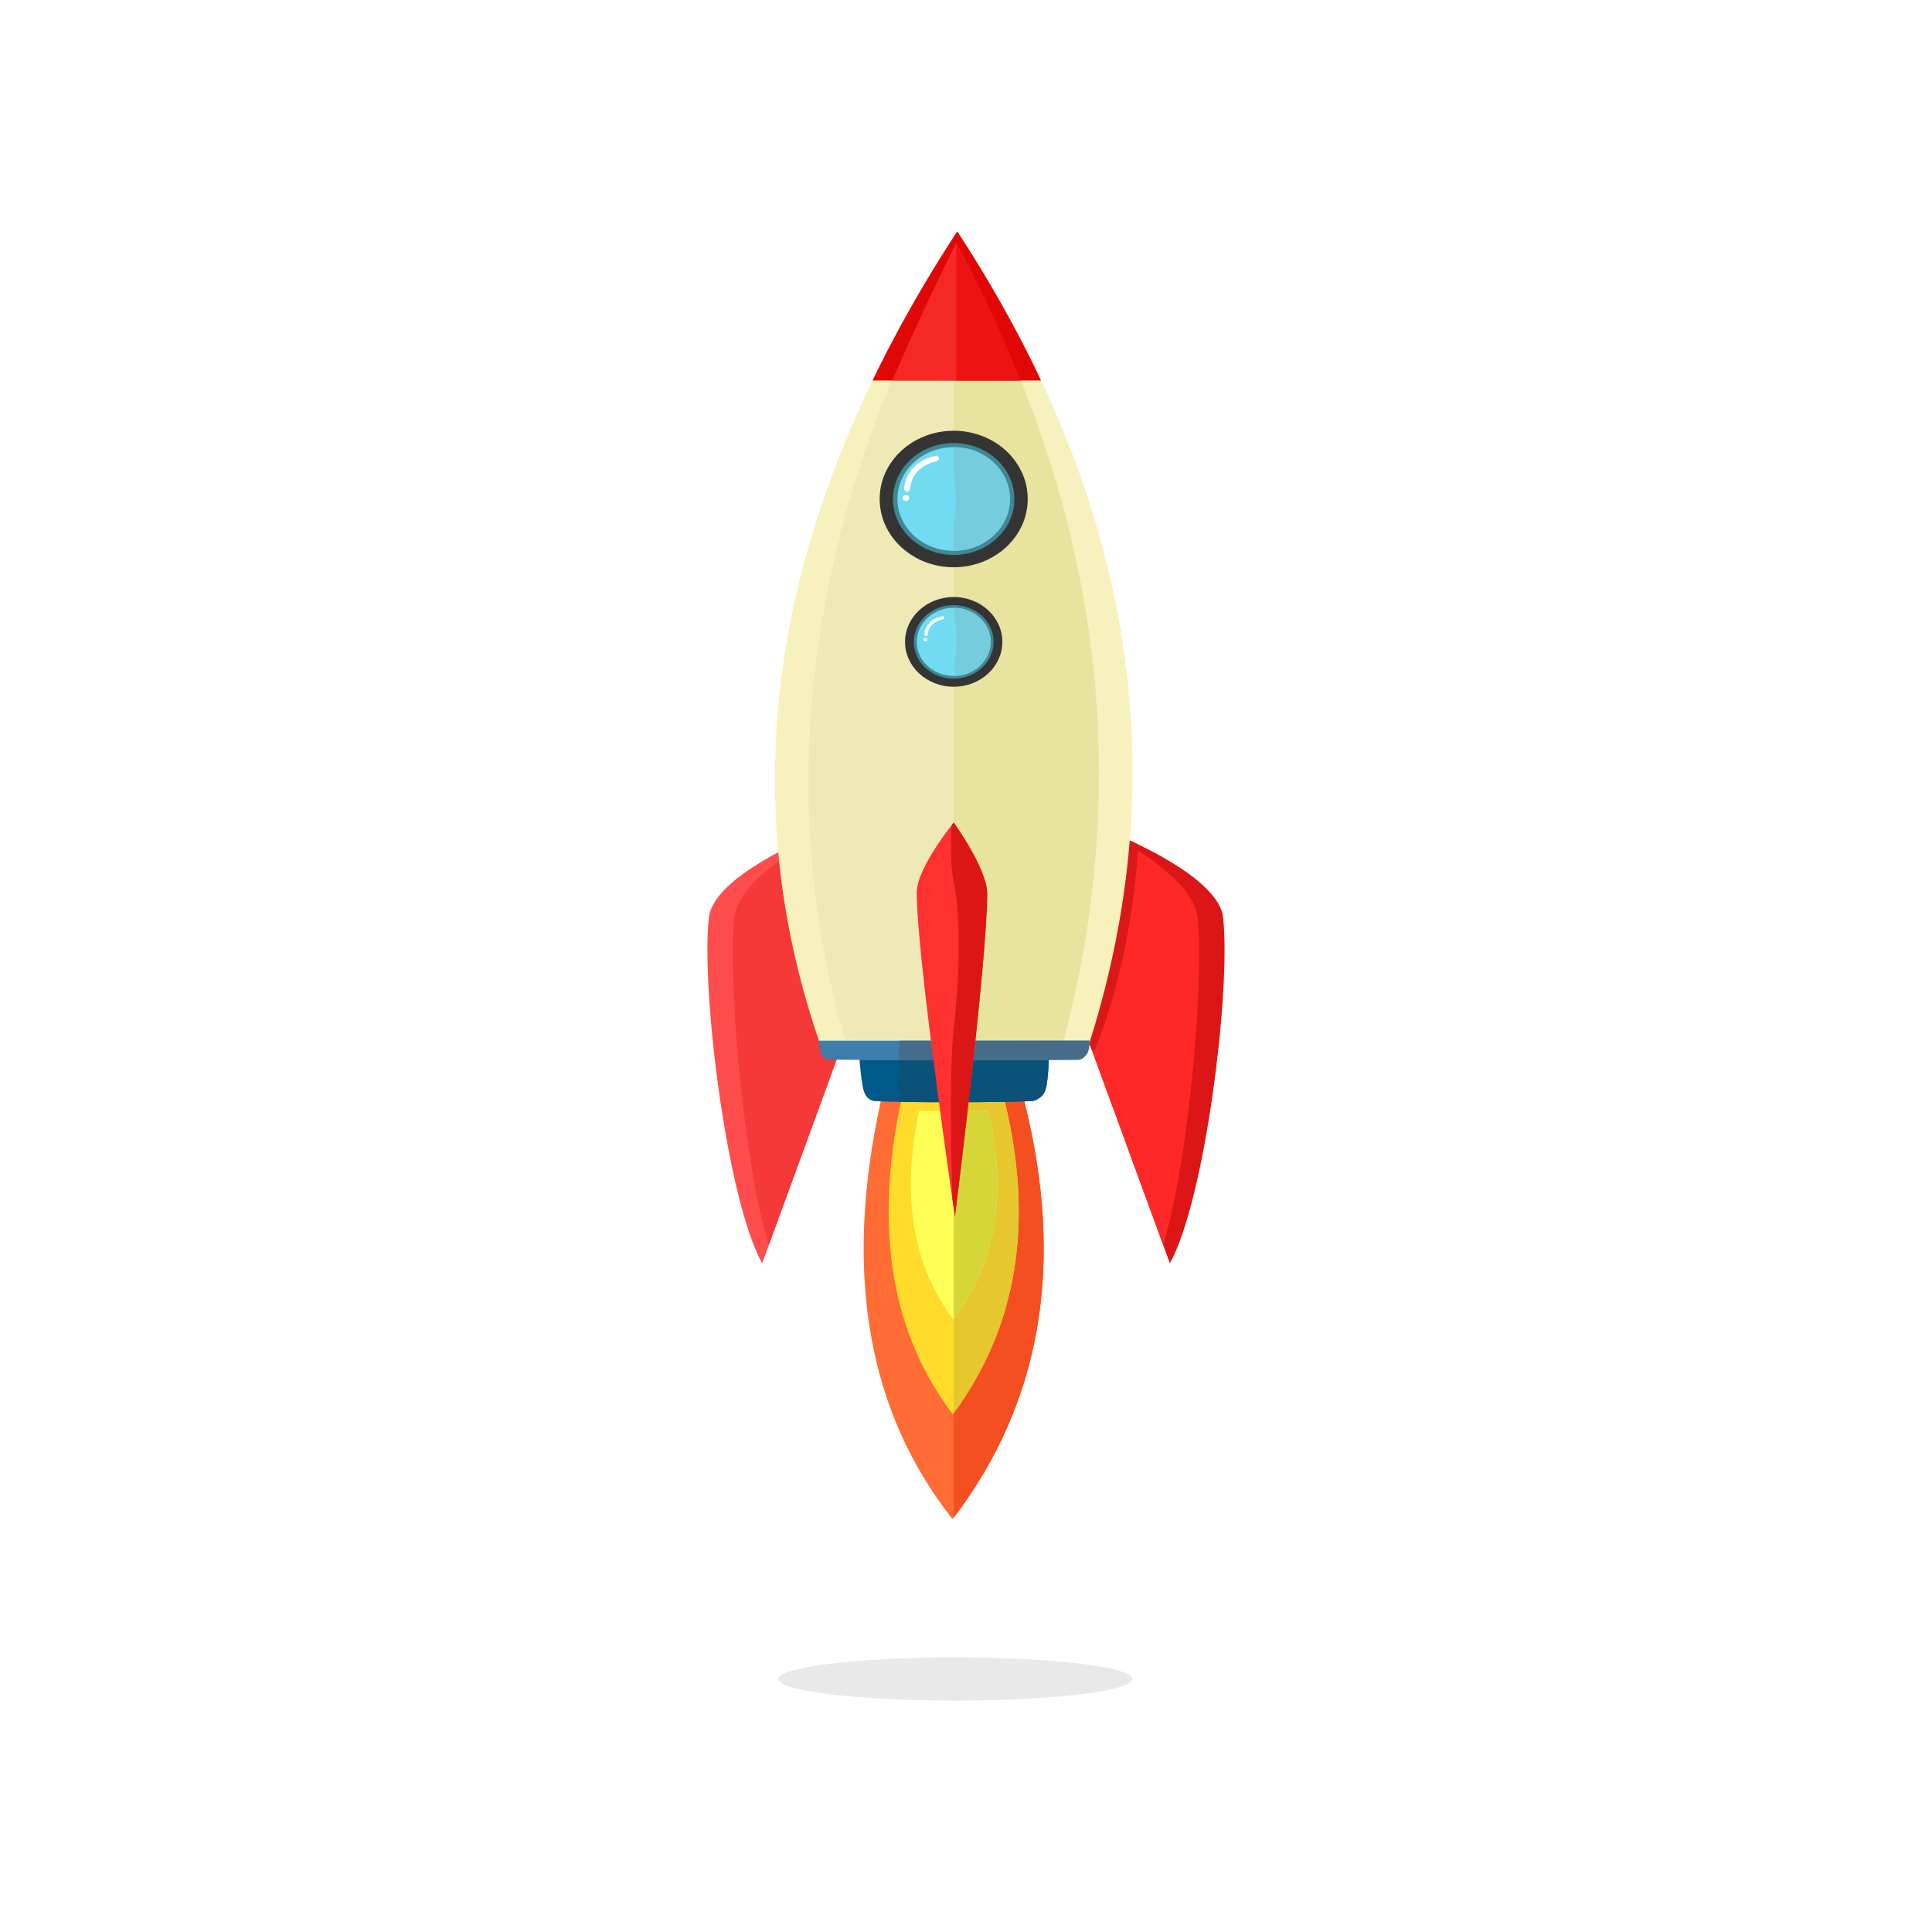 <?xml version="1.0" encoding="UTF-8"?>
<svg xmlns="http://www.w3.org/2000/svg" xmlns:xlink="http://www.w3.org/1999/xlink" width="4800" height="4800" viewBox="0 0 4800 4800">
<defs>
<clipPath id="clip-0">
<path clip-rule="nonzero" d="M 2707 2079 L 2980 2079 L 2980 3139 L 2707 3139 Z M 2707 2079 "/>
</clipPath>
<clipPath id="clip-1">
<path clip-rule="evenodd" d="M 2906.48 3138.52 L 2707.359 2594.219 L 2785.09 2078.828 C 2785.09 2078.828 3027.012 2176.949 3038.691 2278.969 C 3058.93 2455.578 2994.699 2980 2906.48 3138.52 Z M 2906.48 3138.52 "/>
</clipPath>
<clipPath id="clip-2">
<path clip-rule="nonzero" d="M 2707 2078 L 2829 2078 L 2829 2611 L 2707 2611 Z M 2707 2078 "/>
</clipPath>
<clipPath id="clip-3">
<path clip-rule="evenodd" d="M 2906.48 3138.52 L 2707.359 2594.219 L 2785.09 2078.828 C 2785.09 2078.828 3027.012 2176.949 3038.691 2278.969 C 3058.93 2455.578 2994.699 2980 2906.48 3138.52 Z M 2906.48 3138.52 "/>
</clipPath>
<clipPath id="clip-4">
<path clip-rule="nonzero" d="M 1820 2079 L 2093 2079 L 2093 3139 L 1820 3139 Z M 1820 2079 "/>
</clipPath>
<clipPath id="clip-5">
<path clip-rule="evenodd" d="M 1893.52 3138.52 L 2092.641 2594.219 L 2014.91 2078.828 C 2014.91 2078.828 1772.988 2176.949 1761.309 2278.969 C 1741.07 2455.578 1805.301 2980 1893.52 3138.52 Z M 1893.52 3138.52 "/>
</clipPath>
<clipPath id="clip-6">
<path clip-rule="nonzero" d="M 2008 606 L 2731 606 L 2731 2586 L 2008 2586 Z M 2008 606 "/>
</clipPath>
<clipPath id="clip-7">
<path clip-rule="evenodd" d="M 2378.191 574.91 C 2800.949 1221.191 2928.41 1894.039 2705.629 2594.219 L 2036.949 2592.25 C 1819.77 1964.352 1911.27 1290.141 2378.191 574.91 Z M 2378.191 574.91 "/>
</clipPath>
<clipPath id="clip-8">
<path clip-rule="nonzero" d="M 2369 606 L 2731 606 L 2731 2586 L 2369 2586 Z M 2369 606 "/>
</clipPath>
<clipPath id="clip-9">
<path clip-rule="evenodd" d="M 2376.539 606.602 C 2719.852 1239.969 2823.352 1899.391 2642.441 2585.59 L 2099.43 2583.66 C 1923.07 1968.289 1997.379 1307.551 2376.539 606.602 Z M 2376.539 606.602 "/>
</clipPath>
<clipPath id="clip-10">
<path clip-rule="evenodd" d="M 2378.191 574.91 C 2800.949 1221.191 2928.41 1894.039 2705.629 2594.219 L 2036.949 2592.25 C 1819.77 1964.352 1911.27 1290.141 2378.191 574.91 Z M 2378.191 574.91 "/>
</clipPath>
<clipPath id="clip-11">
<path clip-rule="nonzero" d="M 2088 574 L 2626 574 L 2626 946 L 2088 946 Z M 2088 574 "/>
</clipPath>
<clipPath id="clip-12">
<path clip-rule="evenodd" d="M 2378.191 574.91 C 2800.949 1221.191 2928.41 1894.039 2705.629 2594.219 L 2036.949 2592.25 C 1819.77 1964.352 1911.27 1290.141 2378.191 574.91 Z M 2378.191 574.91 "/>
</clipPath>
<clipPath id="clip-13">
<path clip-rule="nonzero" d="M 2217 602 L 2535 602 L 2535 946 L 2217 946 Z M 2217 602 "/>
</clipPath>
<clipPath id="clip-14">
<path clip-rule="evenodd" d="M 2378.191 574.91 C 2800.949 1221.191 2928.41 1894.039 2705.629 2594.219 L 2036.949 2592.25 C 1819.77 1964.352 1911.27 1290.141 2378.191 574.91 Z M 2378.191 574.91 "/>
</clipPath>
<clipPath id="clip-15">
<path clip-rule="nonzero" d="M 2376 602 L 2535 602 L 2535 946 L 2376 946 Z M 2376 602 "/>
</clipPath>
<clipPath id="clip-16">
<path clip-rule="evenodd" d="M 2534.82 945.422 C 2488.969 829.172 2435.32 715 2375.988 602.359 C 2320.25 715.719 2266.391 829.75 2217.191 945.422 Z M 2534.82 945.422 "/>
</clipPath>
<clipPath id="clip-17">
<path clip-rule="evenodd" d="M 2378.191 574.91 C 2800.949 1221.191 2928.41 1894.039 2705.629 2594.219 L 2036.949 2592.25 C 1819.77 1964.352 1911.27 1290.141 2378.191 574.91 Z M 2378.191 574.91 "/>
</clipPath>
<clipPath id="clip-18">
<path clip-rule="nonzero" d="M 2369 2735 L 2594 2735 L 2594 3775 L 2369 3775 Z M 2369 2735 "/>
</clipPath>
<clipPath id="clip-19">
<path clip-rule="evenodd" d="M 2366.602 3774.41 C 2161.059 3513.43 2092.461 3172.57 2188.379 2735.73 L 2544.828 2735.73 C 2646.48 3139.301 2587.922 3485.828 2366.602 3774.41 Z M 2366.602 3774.41 "/>
</clipPath>
<clipPath id="clip-20">
<path clip-rule="nonzero" d="M 2207 2735 L 2532 2735 L 2532 3514 L 2207 3514 Z M 2207 2735 "/>
</clipPath>
<clipPath id="clip-21">
<path clip-rule="evenodd" d="M 2366.602 3774.41 C 2161.059 3513.43 2092.461 3172.57 2188.379 2735.73 L 2544.828 2735.73 C 2646.48 3139.301 2587.922 3485.828 2366.602 3774.41 Z M 2366.602 3774.41 "/>
</clipPath>
<clipPath id="clip-22">
<path clip-rule="nonzero" d="M 2369 2735 L 2532 2735 L 2532 3514 L 2369 3514 Z M 2369 2735 "/>
</clipPath>
<clipPath id="clip-23">
<path clip-rule="evenodd" d="M 2367.391 3513.949 C 2218.898 3318.41 2169.34 3063.031 2238.641 2735.73 L 2496.141 2735.73 C 2547.25 2946.172 2542.289 3135.91 2480.66 3304.719 C 2453.738 3378.461 2416 3448.211 2367.391 3513.949 Z M 2367.391 3513.949 "/>
</clipPath>
<clipPath id="clip-24">
<path clip-rule="evenodd" d="M 2366.602 3774.41 C 2161.059 3513.43 2092.461 3172.57 2188.379 2735.73 L 2544.828 2735.73 C 2646.48 3139.301 2587.922 3485.828 2366.602 3774.41 Z M 2366.602 3774.41 "/>
</clipPath>
<clipPath id="clip-25">
<path clip-rule="nonzero" d="M 2262 2760 L 2479 2760 L 2479 3279 L 2262 3279 Z M 2262 2760 "/>
</clipPath>
<clipPath id="clip-26">
<path clip-rule="evenodd" d="M 2366.602 3774.41 C 2161.059 3513.43 2092.461 3172.57 2188.379 2735.73 L 2544.828 2735.73 C 2646.48 3139.301 2587.922 3485.828 2366.602 3774.41 Z M 2366.602 3774.41 "/>
</clipPath>
<clipPath id="clip-27">
<path clip-rule="nonzero" d="M 2369 2760 L 2479 2760 L 2479 3279 L 2369 3279 Z M 2369 2760 "/>
</clipPath>
<clipPath id="clip-28">
<path clip-rule="evenodd" d="M 2369.148 3278.762 C 2270.211 3148.461 2237.18 2978.281 2283.359 2760.18 L 2454.949 2760.18 C 2503.879 2961.672 2475.691 3134.68 2369.148 3278.762 Z M 2369.148 3278.762 "/>
</clipPath>
<clipPath id="clip-29">
<path clip-rule="evenodd" d="M 2366.602 3774.41 C 2161.059 3513.43 2092.461 3172.57 2188.379 2735.73 L 2544.828 2735.73 C 2646.48 3139.301 2587.922 3485.828 2366.602 3774.41 Z M 2366.602 3774.41 "/>
</clipPath>
<clipPath id="clip-30">
<path clip-rule="nonzero" d="M 2231 2632 L 2606 2632 L 2606 2739 L 2231 2739 Z M 2231 2632 "/>
</clipPath>
<clipPath id="clip-31">
<path clip-rule="evenodd" d="M 2605.559 2632.781 L 2135.379 2632.781 C 2135.379 2632.781 2140.371 2695.559 2146.828 2712.711 C 2153.281 2729.871 2164.691 2735.211 2174.109 2735.73 C 2243.328 2739.559 2492.129 2739.109 2562.148 2735.73 C 2573.059 2735.199 2586.281 2727.41 2594.219 2715.422 C 2604.102 2700.488 2605.559 2632.781 2605.559 2632.781 Z M 2605.559 2632.781 "/>
</clipPath>
<clipPath id="clip-32">
<path clip-rule="nonzero" d="M 2232 2585 L 2708 2585 L 2708 2633 L 2232 2633 Z M 2232 2585 "/>
</clipPath>
<clipPath id="clip-33">
<path clip-rule="evenodd" d="M 2707.359 2585.59 L 2034.398 2585.59 C 2034.398 2585.59 2036.191 2611.551 2040.75 2619.422 C 2044.82 2626.441 2048.711 2632.711 2061.738 2632.781 C 2160.359 2633.27 2581.551 2635.32 2679.828 2632.781 C 2689.359 2632.531 2697.391 2623.379 2701.98 2615.52 C 2706.57 2607.648 2707.359 2585.59 2707.359 2585.59 Z M 2707.359 2585.59 "/>
</clipPath>
<clipPath id="clip-34">
<path clip-rule="nonzero" d="M 2218 1100 L 2521 1100 L 2521 1379 L 2218 1379 Z M 2218 1100 "/>
</clipPath>
<clipPath id="clip-35">
<path clip-rule="evenodd" d="M 2369.422 1070.18 C 2470.941 1070.18 2553.352 1146.16 2553.352 1239.75 C 2553.352 1333.34 2470.941 1409.32 2369.422 1409.32 C 2267.91 1409.32 2185.488 1333.34 2185.488 1239.75 C 2185.488 1146.16 2267.91 1070.18 2369.422 1070.18 Z M 2369.422 1070.18 "/>
</clipPath>
<clipPath id="clip-36">
<path clip-rule="nonzero" d="M 2229 1110 L 2510 1110 L 2510 1369 L 2229 1369 Z M 2229 1110 "/>
</clipPath>
<clipPath id="clip-37">
<path clip-rule="evenodd" d="M 2369.422 1070.18 C 2470.941 1070.18 2553.352 1146.16 2553.352 1239.75 C 2553.352 1333.34 2470.941 1409.32 2369.422 1409.32 C 2267.91 1409.32 2185.488 1333.34 2185.488 1239.75 C 2185.488 1146.16 2267.91 1070.18 2369.422 1070.18 Z M 2369.422 1070.18 "/>
</clipPath>
<clipPath id="clip-38">
<path clip-rule="nonzero" d="M 2367 1110 L 2510 1110 L 2510 1369 L 2367 1369 Z M 2367 1110 "/>
</clipPath>
<clipPath id="clip-39">
<path clip-rule="evenodd" d="M 2369.422 1110.961 C 2446.52 1110.961 2509.121 1168.672 2509.121 1239.75 C 2509.121 1310.82 2446.52 1368.531 2369.422 1368.531 C 2292.32 1368.531 2229.73 1310.82 2229.73 1239.75 C 2229.73 1168.672 2292.32 1110.961 2369.422 1110.961 Z M 2369.422 1110.961 "/>
</clipPath>
<clipPath id="clip-40">
<path clip-rule="evenodd" d="M 2369.422 1070.18 C 2470.941 1070.18 2553.352 1146.16 2553.352 1239.75 C 2553.352 1333.34 2470.941 1409.32 2369.422 1409.32 C 2267.91 1409.32 2185.488 1333.34 2185.488 1239.75 C 2185.488 1146.16 2267.91 1070.18 2369.422 1070.18 Z M 2369.422 1070.18 "/>
</clipPath>
<clipPath id="clip-41">
<path clip-rule="nonzero" d="M 2270 1503 L 2469 1503 L 2469 1687 L 2270 1687 Z M 2270 1503 "/>
</clipPath>
<clipPath id="clip-42">
<path clip-rule="evenodd" d="M 2369.422 1483.281 C 2436.148 1483.281 2490.32 1533.219 2490.32 1594.738 C 2490.32 1656.25 2436.148 1706.199 2369.422 1706.199 C 2302.699 1706.199 2248.531 1656.25 2248.531 1594.738 C 2248.531 1533.219 2302.699 1483.281 2369.422 1483.281 Z M 2369.422 1483.281 "/>
</clipPath>
<clipPath id="clip-43">
<path clip-rule="nonzero" d="M 2277 1510 L 2462 1510 L 2462 1680 L 2277 1680 Z M 2277 1510 "/>
</clipPath>
<clipPath id="clip-44">
<path clip-rule="evenodd" d="M 2369.422 1483.281 C 2436.148 1483.281 2490.32 1533.219 2490.32 1594.738 C 2490.32 1656.25 2436.148 1706.199 2369.422 1706.199 C 2302.699 1706.199 2248.531 1656.25 2248.531 1594.738 C 2248.531 1533.219 2302.699 1483.281 2369.422 1483.281 Z M 2369.422 1483.281 "/>
</clipPath>
<clipPath id="clip-45">
<path clip-rule="nonzero" d="M 2371 1510 L 2462 1510 L 2462 1680 L 2371 1680 Z M 2371 1510 "/>
</clipPath>
<clipPath id="clip-46">
<path clip-rule="evenodd" d="M 2369.422 1510.09 C 2420.102 1510.09 2461.238 1548.02 2461.238 1594.738 C 2461.238 1641.461 2420.102 1679.391 2369.422 1679.391 C 2318.75 1679.391 2277.602 1641.461 2277.602 1594.738 C 2277.602 1548.02 2318.75 1510.09 2369.422 1510.09 Z M 2369.422 1510.09 "/>
</clipPath>
<clipPath id="clip-47">
<path clip-rule="evenodd" d="M 2369.422 1483.281 C 2436.148 1483.281 2490.32 1533.219 2490.32 1594.738 C 2490.32 1656.25 2436.148 1706.199 2369.422 1706.199 C 2302.699 1706.199 2248.531 1656.25 2248.531 1594.738 C 2248.531 1533.219 2302.699 1483.281 2369.422 1483.281 Z M 2369.422 1483.281 "/>
</clipPath>
<clipPath id="clip-48">
<path clip-rule="nonzero" d="M 2362 2043 L 2453 2043 L 2453 3023 L 2362 3023 Z M 2362 2043 "/>
</clipPath>
<clipPath id="clip-49">
<path clip-rule="evenodd" d="M 2369.422 2043.648 C 2369.422 2043.648 2452.391 2158.23 2452.59 2219.809 C 2453.102 2382.91 2372.52 3022.211 2372.52 3022.211 C 2372.52 3022.211 2278.031 2381.191 2277.512 2218.09 C 2277.32 2156.43 2369.422 2043.648 2369.422 2043.648 Z M 2369.422 2043.648 "/>
</clipPath>
</defs>
<rect x="-480" y="-480" width="5760" height="5760" fill="rgb(100%, 100%, 100%)" fill-opacity="1"/>
<path fill-rule="evenodd" fill="rgb(86.131%, 8.788%, 8.788%)" fill-opacity="1" d="M 2906.48 3138.52 L 2707.359 2594.219 L 2785.09 2078.828 C 2785.09 2078.828 3027.012 2176.949 3038.691 2278.969 C 3058.93 2455.578 2994.699 2980 2906.48 3138.52 "/>
<g clip-path="url(#clip-0)">
<g clip-path="url(#clip-1)">
<path fill-rule="evenodd" fill="rgb(100%, 15.894%, 15.894%)" fill-opacity="1" d="M 2872.641 3139.359 L 2707.359 2594.219 L 2767.961 2079.262 C 2767.961 2079.262 2965.719 2178.469 2975.801 2280.531 C 2993.25 2457.211 2943.711 2981.27 2872.641 3139.359 "/>
</g>
</g>
<g clip-path="url(#clip-2)">
<g clip-path="url(#clip-3)">
<path fill-rule="evenodd" fill="rgb(85.938%, 9.691%, 9.691%)" fill-opacity="1" d="M 2719.91 2609.309 C 2716.23 2618.441 2689.59 2578.141 2689.59 2578.141 L 2699.18 2238.109 L 2745.18 2007.559 L 2828.359 2078.828 C 2828.359 2078.828 2824.461 2349.672 2719.91 2609.309 "/>
</g>
</g>
<path fill-rule="evenodd" fill="rgb(100%, 29.71%, 29.71%)" fill-opacity="1" d="M 1893.52 3138.52 L 2092.641 2594.219 L 2014.91 2078.828 C 2014.91 2078.828 1772.988 2176.949 1761.309 2278.969 C 1741.07 2455.578 1805.301 2980 1893.52 3138.52 "/>
<g clip-path="url(#clip-4)">
<g clip-path="url(#clip-5)">
<path fill-rule="evenodd" fill="rgb(95.897%, 22.093%, 22.093%)" fill-opacity="1" d="M 1927.359 3139.359 L 2092.641 2594.219 L 2032.039 2079.262 C 2032.039 2079.262 1834.281 2178.469 1824.199 2280.531 C 1806.75 2457.211 1856.289 2981.27 1927.359 3139.359 "/>
</g>
</g>
<path fill-rule="evenodd" fill="rgb(96.68%, 94.531%, 74.219%)" fill-opacity="1" d="M 2378.191 574.91 C 2800.949 1221.191 2928.41 1894.039 2705.629 2594.219 L 2036.949 2592.25 C 1819.77 1964.352 1911.27 1290.141 2378.191 574.91 "/>
<g clip-path="url(#clip-6)">
<g clip-path="url(#clip-7)">
<path fill-rule="evenodd" fill="rgb(93.555%, 91.602%, 70.897%)" fill-opacity="1" d="M 2376.539 606.602 C 2719.852 1239.969 2823.352 1899.391 2642.441 2585.59 L 2099.43 2583.66 C 1923.07 1968.289 1997.379 1307.551 2376.539 606.602 "/>
</g>
</g>
<g clip-path="url(#clip-8)">
<g clip-path="url(#clip-9)">
<g clip-path="url(#clip-10)">
<path fill-rule="evenodd" fill="rgb(91.406%, 88.867%, 62.694%)" fill-opacity="1" d="M 2813.738 488.109 L 2369.422 488.109 L 2369.422 2735.73 L 2813.738 2735.73 L 2813.738 488.109 "/>
</g>
</g>
</g>
<g clip-path="url(#clip-11)">
<g clip-path="url(#clip-12)">
<path fill-rule="evenodd" fill="rgb(88.477%, 2.899%, 2.899%)" fill-opacity="1" d="M 2625.129 574.91 L 2088.262 574.91 L 2088.262 945.422 L 2625.129 945.422 L 2625.129 574.91 "/>
</g>
</g>
<g clip-path="url(#clip-13)">
<g clip-path="url(#clip-14)">
<path fill-rule="evenodd" fill="rgb(96.094%, 15.894%, 15.894%)" fill-opacity="1" d="M 2534.82 945.422 C 2488.969 829.172 2435.32 715 2375.988 602.359 C 2320.25 715.719 2266.391 829.75 2217.191 945.422 L 2534.82 945.422 "/>
</g>
</g>
<g clip-path="url(#clip-15)">
<g clip-path="url(#clip-16)">
<g clip-path="url(#clip-17)">
<path fill-rule="evenodd" fill="rgb(93.164%, 7.591%, 7.591%)" fill-opacity="1" d="M 2601.949 468.141 L 2376.012 468.141 L 2376.012 973.301 L 2601.949 973.301 L 2601.949 468.141 "/>
</g>
</g>
</g>
<path fill-rule="evenodd" fill="rgb(100%, 42.406%, 20.41%)" fill-opacity="1" d="M 2366.602 3774.41 C 2161.059 3513.43 2092.461 3172.57 2188.379 2735.73 L 2544.828 2735.73 C 2646.48 3139.301 2587.922 3485.828 2366.602 3774.41 "/>
<g clip-path="url(#clip-18)">
<g clip-path="url(#clip-19)">
<path fill-rule="evenodd" fill="rgb(95.702%, 31.201%, 12.598%)" fill-opacity="1" d="M 2683.941 2656.828 L 2369.422 2656.828 L 2369.422 3870.484 L 2683.941 3870.484 L 2683.941 2656.828 "/>
</g>
</g>
<g clip-path="url(#clip-20)">
<g clip-path="url(#clip-21)">
<path fill-rule="evenodd" fill="rgb(100%, 85.938%, 17.088%)" fill-opacity="1" d="M 2367.391 3513.949 C 2218.898 3318.41 2169.34 3063.031 2238.641 2735.73 L 2496.141 2735.73 C 2547.25 2946.172 2542.289 3135.91 2480.66 3304.719 C 2453.738 3378.461 2416 3448.211 2367.391 3513.949 "/>
</g>
</g>
<g clip-path="url(#clip-22)">
<g clip-path="url(#clip-23)">
<g clip-path="url(#clip-24)">
<path fill-rule="evenodd" fill="rgb(90.039%, 77.93%, 18.188%)" fill-opacity="1" d="M 2550.379 2656.828 L 2369.422 2656.828 L 2369.422 3550.02 L 2550.379 3550.02 L 2550.379 2656.828 "/>
</g>
</g>
</g>
<g clip-path="url(#clip-25)">
<g clip-path="url(#clip-26)">
<path fill-rule="evenodd" fill="rgb(99.805%, 100%, 33.301%)" fill-opacity="1" d="M 2369.148 3278.762 C 2270.211 3148.461 2237.18 2978.281 2283.359 2760.18 L 2454.949 2760.18 C 2503.879 2961.672 2475.691 3134.68 2369.148 3278.762 "/>
</g>
</g>
<g clip-path="url(#clip-27)">
<g clip-path="url(#clip-28)">
<g clip-path="url(#clip-29)">
<path fill-rule="evenodd" fill="rgb(83.789%, 83.984%, 21.898%)" fill-opacity="1" d="M 2490.32 2735.73 L 2369.422 2735.73 L 2369.422 3346.059 L 2490.32 3346.059 L 2490.32 2735.73 "/>
</g>
</g>
</g>
<path fill-rule="evenodd" fill="rgb(0%, 34.789%, 53.319%)" fill-opacity="1" d="M 2605.559 2632.781 L 2135.379 2632.781 C 2135.379 2632.781 2140.371 2695.559 2146.828 2712.711 C 2153.281 2729.871 2164.691 2735.211 2174.109 2735.73 C 2243.328 2739.559 2492.129 2739.109 2562.148 2735.73 C 2573.059 2735.199 2586.281 2727.41 2594.219 2715.422 C 2604.102 2700.488 2605.559 2632.781 2605.559 2632.781 "/>
<g clip-path="url(#clip-30)">
<g clip-path="url(#clip-31)">
<path fill-rule="evenodd" fill="rgb(4.097%, 32.104%, 46.802%)" fill-opacity="1" d="M 2605.559 2632.781 L 2234.172 2632.781 C 2234.172 2632.781 2238.809 2658.75 2234.172 2674.27 C 2231.23 2684.129 2229.648 2694.949 2234.172 2704.941 C 2238.641 2714.801 2234.172 2738.441 2234.172 2738.441 C 2234.172 2738.441 2510.871 2739.559 2571.27 2735.73 C 2579.891 2735.18 2590.328 2727.41 2596.602 2715.422 C 2604.41 2700.488 2605.559 2632.781 2605.559 2632.781 "/>
</g>
</g>
<path fill-rule="evenodd" fill="rgb(24.193%, 49.51%, 67.969%)" fill-opacity="1" d="M 2707.359 2585.59 L 2034.398 2585.59 C 2034.398 2585.59 2036.191 2611.551 2040.75 2619.422 C 2044.82 2626.441 2048.711 2632.711 2061.738 2632.781 C 2160.359 2633.27 2581.551 2635.32 2679.828 2632.781 C 2689.359 2632.531 2697.391 2623.379 2701.98 2615.52 C 2706.57 2607.648 2707.359 2585.59 2707.359 2585.59 "/>
<g clip-path="url(#clip-32)">
<g clip-path="url(#clip-33)">
<path fill-rule="evenodd" fill="rgb(27.197%, 42.601%, 53.709%)" fill-opacity="1" d="M 2707.359 2585.59 L 2234.172 2585.59 C 2234.172 2585.59 2236.031 2595.609 2234.172 2600.57 C 2232.121 2606.051 2231.641 2614.16 2234.172 2620.371 C 2235.75 2624.238 2234.172 2632.781 2234.172 2632.781 L 2707.359 2632.781 L 2707.359 2585.59 "/>
</g>
</g>
<path fill-rule="evenodd" fill="rgb(20.506%, 20.506%, 20.506%)" fill-opacity="1" d="M 2369.422 1070.18 C 2470.941 1070.18 2553.352 1146.16 2553.352 1239.75 C 2553.352 1333.34 2470.941 1409.32 2369.422 1409.32 C 2267.91 1409.32 2185.488 1333.34 2185.488 1239.75 C 2185.488 1146.16 2267.91 1070.18 2369.422 1070.18 "/>
<g clip-path="url(#clip-34)">
<g clip-path="url(#clip-35)">
<path fill-rule="evenodd" fill="rgb(25.706%, 52.344%, 57.422%)" fill-opacity="1" d="M 2369.422 1100.719 C 2452.648 1100.719 2520.23 1163.012 2520.23 1239.75 C 2520.23 1316.48 2452.648 1378.77 2369.422 1378.77 C 2286.191 1378.77 2218.621 1316.48 2218.621 1239.75 C 2218.621 1163.012 2286.191 1100.719 2369.422 1100.719 "/>
</g>
</g>
<g clip-path="url(#clip-36)">
<g clip-path="url(#clip-37)">
<path fill-rule="evenodd" fill="rgb(44.189%, 86.327%, 94.334%)" fill-opacity="1" d="M 2369.422 1110.961 C 2446.52 1110.961 2509.121 1168.672 2509.121 1239.75 C 2509.121 1310.82 2446.52 1368.531 2369.422 1368.531 C 2292.32 1368.531 2229.73 1310.82 2229.73 1239.75 C 2229.73 1168.672 2292.32 1110.961 2369.422 1110.961 "/>
</g>
</g>
<g clip-path="url(#clip-38)">
<g clip-path="url(#clip-39)">
<g clip-path="url(#clip-40)">
<path fill-rule="evenodd" fill="rgb(45.702%, 79.688%, 86.131%)" fill-opacity="1" d="M 2617.789 1063.48 L 2370.879 1063.48 C 2370.879 1063.48 2366.121 1145.309 2370.879 1186.5 C 2375.059 1222.719 2377.012 1261.469 2370.879 1295.891 C 2364.07 1334.078 2370.879 1419.27 2370.879 1419.27 L 2617.789 1419.27 L 2617.789 1063.48 "/>
</g>
</g>
</g>
<path fill-rule="evenodd" fill="rgb(20.506%, 20.506%, 20.506%)" fill-opacity="1" d="M 2369.422 1483.281 C 2436.148 1483.281 2490.32 1533.219 2490.32 1594.738 C 2490.32 1656.25 2436.148 1706.199 2369.422 1706.199 C 2302.699 1706.199 2248.531 1656.25 2248.531 1594.738 C 2248.531 1533.219 2302.699 1483.281 2369.422 1483.281 "/>
<g clip-path="url(#clip-41)">
<g clip-path="url(#clip-42)">
<path fill-rule="evenodd" fill="rgb(25.706%, 52.344%, 57.422%)" fill-opacity="1" d="M 2369.422 1503.359 C 2424.129 1503.359 2468.539 1544.301 2468.539 1594.738 C 2468.539 1645.172 2424.129 1686.121 2369.422 1686.121 C 2314.719 1686.121 2270.301 1645.172 2270.301 1594.738 C 2270.301 1544.301 2314.719 1503.359 2369.422 1503.359 "/>
</g>
</g>
<g clip-path="url(#clip-43)">
<g clip-path="url(#clip-44)">
<path fill-rule="evenodd" fill="rgb(44.189%, 86.327%, 94.334%)" fill-opacity="1" d="M 2369.422 1510.09 C 2420.102 1510.09 2461.238 1548.02 2461.238 1594.738 C 2461.238 1641.461 2420.102 1679.391 2369.422 1679.391 C 2318.75 1679.391 2277.602 1641.461 2277.602 1594.738 C 2277.602 1548.02 2318.75 1510.09 2369.422 1510.09 "/>
</g>
</g>
<g clip-path="url(#clip-45)">
<g clip-path="url(#clip-46)">
<g clip-path="url(#clip-47)">
<path fill-rule="evenodd" fill="rgb(45.702%, 79.688%, 86.131%)" fill-opacity="1" d="M 2519.539 1475.922 L 2373.648 1475.922 C 2373.648 1475.922 2368.75 1526.012 2373.648 1550.328 C 2378.762 1575.719 2377.93 1604.672 2373.648 1629.262 C 2368.82 1656.941 2373.648 1718.961 2373.648 1718.961 L 2519.539 1718.961 L 2519.539 1475.922 "/>
</g>
</g>
</g>
<path fill-rule="evenodd" fill="rgb(100%, 18.797%, 18.797%)" fill-opacity="1" d="M 2369.422 2043.648 C 2369.422 2043.648 2452.391 2158.23 2452.59 2219.809 C 2453.102 2382.91 2372.52 3022.211 2372.52 3022.211 C 2372.52 3022.211 2278.031 2381.191 2277.512 2218.09 C 2277.32 2156.43 2369.422 2043.648 2369.422 2043.648 "/>
<g clip-path="url(#clip-48)">
<g clip-path="url(#clip-49)">
<path fill-rule="evenodd" fill="rgb(86.131%, 8.788%, 8.788%)" fill-opacity="1" d="M 2490.32 1993.488 L 2369.422 1993.488 C 2369.422 1993.488 2354.262 2119.77 2369.422 2190.422 C 2389.25 2282.84 2382.922 2433.809 2369.422 2558.762 C 2353.711 2704.199 2369.422 3067.41 2369.422 3067.41 L 2490.32 3067.41 L 2490.32 1993.488 "/>
</g>
</g>
<path fill-rule="evenodd" fill="rgb(100%, 100%, 100%)" fill-opacity="1" d="M 2326.289 1132.461 C 2326.711 1132.512 2326.82 1132.512 2327.238 1132.602 C 2330.059 1133.18 2332.379 1135.422 2332.879 1138.051 C 2333.531 1141.461 2330.949 1145 2327.172 1145.852 C 2326.969 1145.891 2326.77 1145.941 2326.57 1145.988 C 2303.891 1151.211 2283.211 1162.98 2271.422 1182.129 C 2265.551 1191.672 2261.789 1202.512 2261.109 1213.328 C 2261.07 1213.898 2261.051 1214.738 2261.051 1214.738 C 2260.91 1217.59 2258.891 1220.23 2255.98 1221.109 C 2251.77 1222.379 2246.609 1219.512 2246.352 1215.031 C 2246.121 1211.199 2246.84 1207.691 2247.551 1203.961 C 2251.73 1182.051 2265.059 1161.629 2284.961 1148.512 C 2296.43 1140.961 2309.672 1135.859 2323.461 1132.719 C 2323.461 1132.719 2324.07 1132.551 2324.852 1132.469 C 2325.77 1132.379 2325.988 1132.441 2326.289 1132.461 "/>
<path fill-rule="evenodd" fill="rgb(100%, 100%, 100%)" fill-opacity="1" d="M 2342.141 1530.988 C 2342.379 1531.012 2342.441 1531.012 2342.68 1531.059 C 2344.289 1531.379 2345.609 1532.621 2345.891 1534.07 C 2346.262 1535.961 2344.789 1537.91 2342.641 1538.379 C 2342.531 1538.41 2342.41 1538.43 2342.301 1538.461 C 2329.379 1541.34 2317.602 1547.84 2310.879 1558.422 C 2307.539 1563.691 2305.391 1569.68 2305.012 1575.66 C 2304.988 1575.969 2304.969 1576.43 2304.969 1576.43 C 2304.891 1578.012 2303.738 1579.469 2302.09 1579.949 C 2299.691 1580.648 2296.75 1579.07 2296.602 1576.602 C 2296.469 1574.48 2296.879 1572.539 2297.289 1570.48 C 2299.672 1558.379 2307.262 1547.102 2318.59 1539.852 C 2325.129 1535.68 2332.672 1532.859 2340.531 1531.129 C 2340.531 1531.129 2340.871 1531.039 2341.309 1530.988 C 2341.84 1530.941 2341.969 1530.98 2342.141 1530.988 "/>
<path fill-rule="evenodd" fill="rgb(100%, 100%, 100%)" fill-opacity="1" d="M 2250.84 1230.109 C 2255.391 1230.109 2259.09 1233.441 2259.09 1237.531 C 2259.09 1241.621 2255.391 1244.941 2250.84 1244.941 C 2246.281 1244.941 2242.578 1241.621 2242.578 1237.531 C 2242.578 1233.441 2246.281 1230.109 2250.84 1230.109 "/>
<path fill-rule="evenodd" fill="rgb(100%, 100%, 100%)" fill-opacity="1" d="M 2299.16 1584.93 C 2301.75 1584.93 2303.859 1586.762 2303.859 1589.02 C 2303.859 1591.281 2301.75 1593.121 2299.16 1593.121 C 2296.559 1593.121 2294.449 1591.281 2294.449 1589.02 C 2294.449 1586.762 2296.559 1584.93 2299.16 1584.93 "/>
<path fill-rule="evenodd" fill="rgb(91.406%, 91.406%, 91.406%)" fill-opacity="1" d="M 2373.648 4117.758 C 2616.539 4117.758 2813.738 4141.805 2813.738 4171.422 C 2813.738 4201.039 2616.539 4225.086 2373.648 4225.086 C 2130.75 4225.086 1933.551 4201.039 1933.551 4171.422 C 1933.551 4141.805 2130.75 4117.758 2373.648 4117.758 "/>
</svg>

